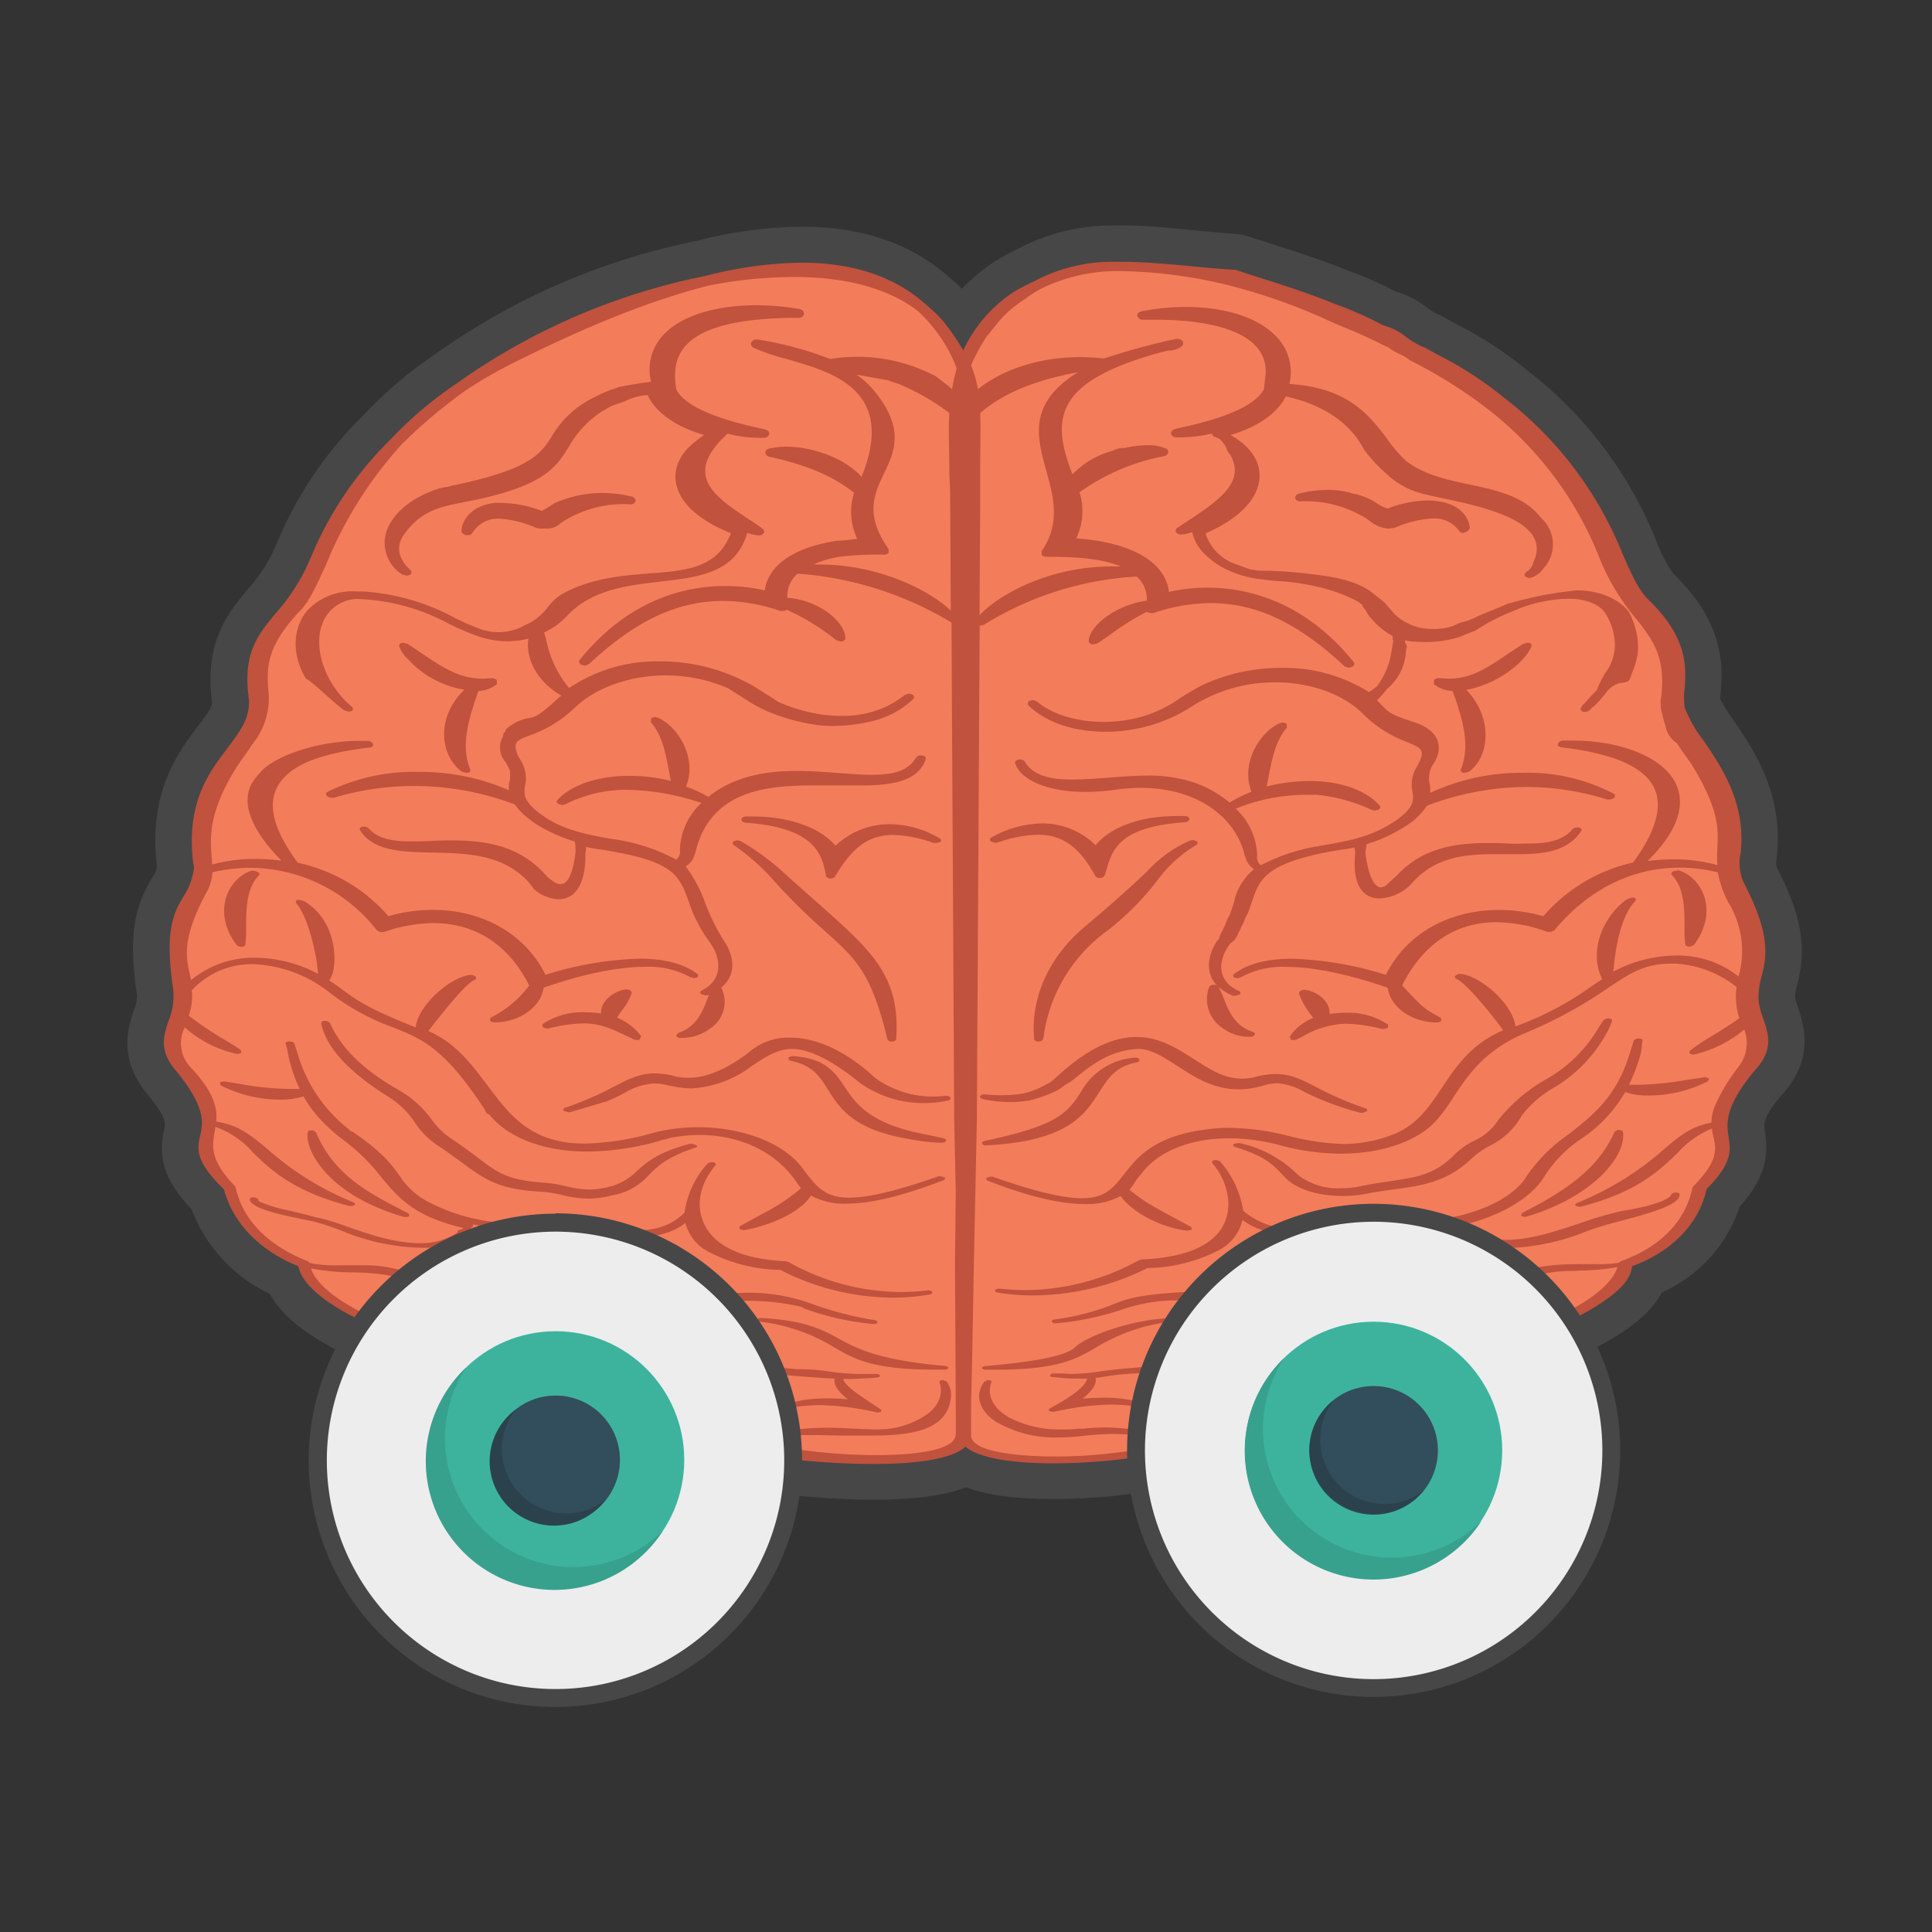 <svg id="materials" xmlns="http://www.w3.org/2000/svg" viewBox="0 0 240 240"><rect x="0" y="0" width="240" height="240" fill="#333333" stroke="none"/><defs><style>.cls-1{fill:#474747;}.cls-2{fill:#f37c5a;}.cls-3{fill:#c1523d;}.cls-4{fill:#ededed;}.cls-5{fill:#3db39e;}.cls-6{fill:#324d5b;}.cls-7{fill:#2b424d;}.cls-8{fill:#37a18e;}</style></defs><title>study</title><path class="cls-1" d="M108.56,184.09c-10.61,0-24.25-2.19-32.55-5.23-7.37-1.2-14.39-3.56-18.9-6.35a31.16,31.16,0,0,1-10.65-5.27c-3.73-1.48-9.53-4.32-11.2-8.22-2.8-1.29-7.59-4.25-9.43-10-3.76-3.81-3.66-6-3.15-8.31.27-1.21.53-2.36-2.37-6-3.14-3.53-2.19-6.4-1.49-8.51a6.23,6.23,0,0,0,.49-3c-1.15-7.57,0-10.36,1.59-13a5.53,5.53,0,0,0,.83-1.86l.13-.58-.06-.3c-1-8.42,2.27-12.77,4.67-15.94,1.6-2.1,2.36-3.18,2.16-4.72-.82-6.42,1.56-9.3,3.87-12.08a22.52,22.52,0,0,0,4-6.31A46.2,46.2,0,0,1,47,52.94a48.62,48.62,0,0,1,8.52-7.19A82.17,82.17,0,0,1,87.16,32.09a51.74,51.74,0,0,1,12.47-1.7c7.08,0,12.83,2,17.09,5.91a16,16,0,0,1,2.78,2.89l.08.11a20.94,20.94,0,0,1,5.19-4.93,30.67,30.67,0,0,1,2.76-1.49,22.77,22.77,0,0,1,10.72-2.64h.84c3.07,0,6,.28,9.13.57,1.69.15,3.4.31,5.14.43l.28,0,.48.11,2.68.87c3.3,1,6.7,2.13,9.86,3.44a43.45,43.45,0,0,1,6,2.62l.13,0A9.59,9.59,0,0,1,175.89,40a7.86,7.86,0,0,0,1.79,1.07l.32.15,1.46.81a47.88,47.88,0,0,1,8.74,5.65,48.2,48.2,0,0,1,15.44,20.38,17.65,17.65,0,0,0,2.62,4.8c5.75,5.51,5.42,10.11,5.22,12.86a7.86,7.86,0,0,0,0,1.74,16.66,16.66,0,0,0,1.91,3.16c2.34,3.41,5.86,8.54,5.07,15.6a3.86,3.86,0,0,0,.36,2.83c3.34,6.5,3,9.64,2.2,12.77a7.46,7.46,0,0,0-.32,2.2,7.38,7.38,0,0,0,.46,1.79c.72,2.11,1.79,5.26-1.73,8.91-2.81,3.46-2.63,4.7-2.42,6.13.34,2.28.34,4.47-2.91,7.92-1.19,4.41-4.56,8-9.4,10.12-.86,2.31-3.3,4.38-7.79,6.69l-3.47,1.51a31.06,31.06,0,0,1-10.71,5.3c-4.48,2.73-11.33,5-18.89,6.36a80.34,80.34,0,0,1-21.43,4.37l-.27,0a6.17,6.17,0,0,0-1,.15l-.27,0a74.68,74.68,0,0,1-9.93.69c-4.95,0-8.6-.56-10.9-1.66C117.69,183.52,113.92,184.09,108.56,184.09Z"/><path class="cls-1" d="M139.09,32.47c3,0,5.89.27,9,.56,1.67.16,3.39.32,5.16.43l.21,0,2.69.87c3.26,1,6.61,2.11,9.69,3.38a43.44,43.44,0,0,1,5.83,2.57l.52.19a7.32,7.32,0,0,1,2.26,1.15,9.89,9.89,0,0,0,2.41,1.46l.08,0,1.66.93a44.48,44.48,0,0,1,8.15,5.26A46,46,0,0,1,201.6,69c1.05,2.37,1.86,4.23,3.06,5.46,5.05,4.83,4.79,8.51,4.59,11.14a9.51,9.51,0,0,0,0,2.34,15.7,15.7,0,0,0,2.26,4c2.31,3.37,5.39,7.85,4.7,14.1a5.8,5.8,0,0,0,.55,4c3.27,6.38,2.62,9,2.06,11.31a9.44,9.44,0,0,0-.39,2.85,9.11,9.11,0,0,0,.59,2.42c.67,2,1.35,3.94-1.23,6.62-3.55,4.35-3.28,6.21-3,8s.48,3.25-2.73,6.48c-.95,4.33-4.33,7.78-9.26,9.59-.15,1.42-1.18,3.4-6.93,6.36l0,0-1.23.53-2.37,1a28.86,28.86,0,0,1-10.43,5.17c-4.31,2.69-11.06,4.95-18.55,6.25a78.15,78.15,0,0,1-21.05,4.31h-.08a8.94,8.94,0,0,0-1.53.2l-.07,0a73.52,73.52,0,0,1-9.63.66c-5.56,0-9.4-.75-10.94-2.07-1.46,1.38-5.42,2.15-11.39,2.15-10.31,0-24-2.19-32-5.16-7.29-1.17-14.2-3.48-18.54-6.24a29,29,0,0,1-10.41-5.16c-4.74-1.83-10-4.86-10.55-7.93-2.4-1-7.64-3.63-9.26-9.57-3.65-3.52-3.31-5-2.95-6.64s.75-3.4-2.81-7.85c-2.36-2.65-1.76-4.46-1.12-6.41a8.2,8.2,0,0,0,.58-4c-1.13-7.41.16-9.58,1.31-11.51a7.8,7.8,0,0,0,1.1-2.57l.08-.37a1.92,1.92,0,0,0,0-1.16v0C23.1,99.7,25.93,96,28.25,92.89c1.62-2.13,2.91-3.84,2.59-6.34-.7-5.46,1.18-7.72,3.38-10.38a24.56,24.56,0,0,0,4.34-6.89,44.05,44.05,0,0,1,10-14.77,47.35,47.35,0,0,1,8.18-6.91,80.27,80.27,0,0,1,30.8-13.32,50.12,50.12,0,0,1,12-1.66c6.5,0,11.76,1.8,15.58,5.32a14.56,14.56,0,0,1,2.51,2.58,28.84,28.84,0,0,1,2,3A17.4,17.4,0,0,1,126,36.22a25.69,25.69,0,0,1,2.46-1.33,20.6,20.6,0,0,1,9.76-2.42h.84m0-4.46h-.84a25.12,25.12,0,0,0-11.79,2.91,29.24,29.24,0,0,0-2.74,1.49l-.2.12a24,24,0,0,0-4,3.34,18,18,0,0,0-1.45-1.31c-4.67-4.25-10.89-6.4-18.49-6.4a54.31,54.31,0,0,0-13,1.76,84.47,84.47,0,0,0-32.38,14,51.19,51.19,0,0,0-8.84,7.47,48.32,48.32,0,0,0-11,16.23,20.08,20.08,0,0,1-3.64,5.69c-2.36,2.85-5.3,6.4-4.36,13.79.08.61-.3,1.2-1.72,3.08-2.48,3.28-6.23,8.24-5.11,17.53l-.05.22a3.75,3.75,0,0,1-.56,1.14c-1.71,2.89-3.14,6.16-1.88,14.46a4.29,4.29,0,0,1-.4,2c-.71,2.16-2,6.15,1.93,10.68,2.17,2.71,2,3.32,1.87,4-.71,3.21-.37,6.05,3.38,10a19.16,19.16,0,0,0,9.73,10.52c2.14,3.9,7.24,6.69,11.72,8.5a33.59,33.59,0,0,0,10.86,5.37C61,177.44,67.9,179.78,75.44,181c8.54,3.07,22.37,5.29,33.12,5.29,5.81,0,9.28-.68,11.46-1.54,2.6,1,6.19,1.46,10.87,1.46a77.51,77.51,0,0,0,10.23-.71l.19,0,.27-.05c.23,0,.53-.09.62-.1h.38a82.5,82.5,0,0,0,21.82-4.44c7.71-1.37,14.5-3.65,19.23-6.46a33.51,33.51,0,0,0,11-5.44l1.78-.77,1.23-.53.13-.06.18-.09c4.5-2.31,7.19-4.51,8.47-7a17.82,17.82,0,0,0,9.7-10.67c3.55-4,3.5-6.79,3.12-9.36-.14-1-.25-1.69,2-4.41,4.29-4.58,2.81-8.91,2.1-11a7.61,7.61,0,0,1-.35-1.21,5.52,5.52,0,0,1,.26-1.55c.84-3.44,1.29-7.12-2.38-14.32a1.81,1.81,0,0,1-.15-1.45l0-.12c.88-7.89-2.93-13.44-5.45-17.11a24.22,24.22,0,0,1-1.57-2.47c0-.23,0-.67.06-1,.21-2.92.61-8.35-5.88-14.61a18.49,18.49,0,0,1-2.14-4.11,50.34,50.34,0,0,0-16.1-21.23,48.2,48.2,0,0,0-8.85-5.74l-1.64-.91-.25-.13-.31-.14a6.12,6.12,0,0,1-1.17-.69,11.16,11.16,0,0,0-3.67-2l-.11,0-.15-.06a48.1,48.1,0,0,0-6.07-2.67c-3.2-1.31-6.59-2.39-9.86-3.43l-2.69-.86-.55-.14-.21-.05-.54-.06c-1.72-.12-3.41-.28-5-.43C145.28,28.29,142.27,28,139.09,28Z"/><path class="cls-2" d="M138.64,33.07c16.63,0,32.81,8.68,35.81,10.24.36.31.76.31,1.12.63,22.88,10.8,23.52,27.13,27.93,31.54,7.39,7.26,1.94,11.36,5.49,16,5.67,7.2,5.93,12.6,5.35,15.32-.84,4.5,4.91,7.49,2.79,15.15-1.48,4.93,3.53,7.07-.4,11.07-6.65,8.45,1,8.13-5.46,14.54C210.15,154.29,202,157,202,157c-.07,4-10.43,8-10.43,8-3.28,3-10.33,5-10.33,5-5.95,4.19-18.45,6.23-18.45,6.23-10.33,3.85-19.65,4-22.15,4.42-7.41,1.13-20.54,1.25-20.54-2.42L118.74,52.4C118.7,40.49,129.51,32.41,138.64,33.07Z"/><path class="cls-2" d="M101.21,33.07C79.14,32.74,46,49.12,39,71.33c-1.68,4.92-8.13,6.69-6.82,15,.58,5.63-8.57,10.6-7.05,20.28.85,4.51-4.83,7.7-2.39,15.36,1.47,4.93-3.54,7.07.4,11.07,7,8.77-1.44,7.8,5.45,14.54,1.12,6.68,9.22,9.38,9.22,9.38.07,4,10.43,8,10.43,8,3.28,3,10.32,5,10.32,5,5.95,4.19,18.45,6.23,18.45,6.23,10.33,3.85,19.66,4,22.16,4.42,7.4,1.13,20.53,1.25,20.53-2.42L121.1,52.4C121.15,40.49,110.34,32.41,101.21,33.07Z"/><path class="cls-3" d="M217.81,133.17c2.58-2.68,1.9-4.67,1.23-6.62a9.11,9.11,0,0,1-.59-2.42,9.44,9.44,0,0,1,.39-2.85c.56-2.29,1.21-4.93-2.06-11.31a5.8,5.8,0,0,1-.55-4c.69-6.25-2.39-10.73-4.7-14.1a15.7,15.7,0,0,1-2.26-4,9.08,9.08,0,0,1,0-2.34c.19-2.63.45-6.31-4.6-11.14-1.2-1.23-2-3.09-3.06-5.46a46,46,0,0,0-14.88-19.61,44.48,44.48,0,0,0-8.15-5.26l-1.66-.93-.08,0a9.89,9.89,0,0,1-2.41-1.46,7.32,7.32,0,0,0-2.26-1.15l-.52-.19a42.2,42.2,0,0,0-5.83-2.57c-3.08-1.27-6.43-2.34-9.69-3.38l-2.69-.87-.21,0c-1.77-.11-3.49-.27-5.16-.43-3.08-.29-6-.56-9-.56h-.84a20.6,20.6,0,0,0-9.76,2.42A25.69,25.69,0,0,0,126,36.22a17.4,17.4,0,0,0-6.34,7.31,28.84,28.84,0,0,0-2-3,14.56,14.56,0,0,0-2.51-2.58c-3.82-3.52-9.07-5.32-15.58-5.32a50.12,50.12,0,0,0-12,1.66A80.27,80.27,0,0,0,56.78,47.6a47.35,47.35,0,0,0-8.18,6.91,44.05,44.05,0,0,0-10,14.77,24.56,24.56,0,0,1-4.34,6.89c-2.2,2.66-4.08,4.92-3.38,10.38.32,2.5-1,4.21-2.59,6.34C25.93,96,23.1,99.7,24,107.22v0a1.92,1.92,0,0,1,0,1.16l-.08.37a7.8,7.8,0,0,1-1.1,2.57c-1.15,1.93-2.44,4.1-1.31,11.51a8.2,8.2,0,0,1-.58,4c-.64,1.95-1.24,3.76,1.12,6.41,3.56,4.45,3.16,6.27,2.81,7.85s-.7,3.12,2.95,6.64c1.62,5.94,6.86,8.62,9.26,9.57.56,3.07,5.81,6.1,10.55,7.93A29,29,0,0,0,58,170.46c4.34,2.76,11.25,5.07,18.54,6.24,8,3,21.68,5.16,32,5.16,6,0,9.93-.77,11.39-2.15,1.54,1.32,5.38,2.07,10.94,2.07a73.52,73.52,0,0,0,9.63-.66l.07,0a8.94,8.94,0,0,1,1.53-.2h.08a78.15,78.15,0,0,0,21.05-4.31c7.49-1.3,14.24-3.56,18.55-6.25a28.86,28.86,0,0,0,10.43-5.17l2.37-1,1.23-.53,0,0c5.75-3,6.78-4.94,6.93-6.36,4.93-1.81,8.31-5.26,9.26-9.59,3.21-3.23,3-4.8,2.73-6.48S214.26,137.52,217.81,133.17ZM114.11,38.71a19.26,19.26,0,0,1,4.31,6c.17.36.3.71.43,1.06a22.92,22.92,0,0,0-.59,2.58,6.79,6.79,0,0,0-.62-.54l-.8-.61-.81-.61-.09,0a20.81,20.81,0,0,0-9.5-2.27,19.77,19.77,0,0,0-3.3.28,44.51,44.51,0,0,0-9-2.43l-.16,0a.71.71,0,0,0-.65.35.53.53,0,0,0,.32.69,26,26,0,0,0,4,1.37c5.86,1.66,13.73,3.9,9.38,14.65-2.22-2.43-6.26-3.74-9.33-3.74a9.28,9.28,0,0,0-2.19.25.52.52,0,0,0-.44.51.63.63,0,0,0,.53.49c4.74,1.06,7.81,2.37,10.5,4.47a7.78,7.78,0,0,0,.4,5.74c-.29,0-.56.06-.84.09a12.61,12.61,0,0,1-1.58.13H104c-5.38.83-8.54,3-9,6.17a21.63,21.63,0,0,0-4.81-.54C85.27,72.76,78.1,74.4,72,82c-.16.2,0,.47.25.61l.4.08.47-.16c5.79-5.41,11-7.88,16.7-7.88a22.09,22.09,0,0,1,7.12,1.25l.3,0,.35-.07.14-.09a28.35,28.35,0,0,1,6.14,3.78l.51.16.23,0c.25-.06.42-.23.41-.42-.1-2.12-3.38-4.73-7.22-5a3.72,3.72,0,0,1,1.27-3,42.9,42.9,0,0,1,19,6l.13.06.08,15,.14,25.2.11,21.28.2,9.37-.1,8.7.11,19.39v1.76a1.54,1.54,0,0,1-.9,1.39c-1.25.85-4.59,1.35-9,1.35a71.38,71.38,0,0,1-9.14-.62c-.61-.1-1.49-.19-2.61-.29-1.79-.17-4.25-.4-7.14-.86,3.63-2.38,4.93-4.22,3.88-5.59-1.32-1.73-5.87-2.36-10.3-3-3.55-.49-6.93-1-8-1.94,3.19-.1,6.73-.92,8.45-2l0-.31-.38-.08-.23,0a27.86,27.86,0,0,1-8.15,1.46,14.52,14.52,0,0,1-9.59-3.59h.23a17.14,17.14,0,0,0,1.89-.13l.54-.06c.23,0,.37-.14.32-.26a.6.6,0,0,0-.53-.22,22.11,22.11,0,0,1-8.52-1.32l.07-.22a5.35,5.35,0,0,1,2.18-3.24,15.37,15.37,0,0,0,3,1.43c.38.17.73.28,1,.38l.42.15.14.05a10,10,0,0,1,1.3.36l.08,0c.37.12.81.23,1.25.34a10.28,10.28,0,0,1,1.51.45l.36.07.18,0,.25-.23c0-.09-.14-.28-.78-.57a22.15,22.15,0,0,0-2.71-1.06,18,18,0,0,1-9.73-6.81l.45-.5.22-.21,0-.17,0-.07a35,35,0,0,0,6.44.61c1.87.08,4.42.18,8.27.45l.21.13a14.27,14.27,0,0,1,2.09.89,7.75,7.75,0,0,1,2.8,2.46A9.64,9.64,0,0,0,81,159.1c3.6,2.34,7.57,2.42,11.4,2.5a29.5,29.5,0,0,1,7,.7l.33.12h0l.17.13a34.34,34.34,0,0,0,8.52,1.92h.12a.52.52,0,0,0,.45-.18c.07-.12-.07-.25-.32-.29a42.92,42.92,0,0,1-7.57-1.94,22.67,22.67,0,0,0-9-1.45H90.78c-6.47,0-8.22-1.66-10.29-3.62a16,16,0,0,0-3.92-3l-.67-.37c.77.06,1.65.11,2.56.11,3,0,5.17-.59,6.68-1.82a5.61,5.61,0,0,0,3,3.65,19.83,19.83,0,0,0,8.79,2.19,31,31,0,0,0,14,3.45,25.09,25.09,0,0,0,4.58-.41c.24-.05.37-.18.29-.31a.57.57,0,0,0-.47-.18h-.11a27.93,27.93,0,0,1-3.29.2,28.75,28.75,0,0,1-14-3.74l-.33-.08c-3.87-.19-6.75-1.06-8.58-2.63-2.26-1.93-3.23-5.54-.15-9.3.11-.13,0-.3-.24-.38l-.27,0-.42.12a11.59,11.59,0,0,0-2.91,6.16c-1.89,1.84-4,2.22-6.49,2.22-1.65,0-3.64-.18-5.93-.38-2.07-.19-4.41-.39-7.13-.54l-1.06,0a23.33,23.33,0,0,1-11-2.54,9.23,9.23,0,0,1-3.76-3.32c-.91-1.29-2.05-2.9-5.9-5.53l-.09,0-.16-.08v0l-.09-.13a18.4,18.4,0,0,1-6.22-8.74l-.45-1.4-.17-.52c0-.18-.34-.32-.65-.32s-.51.14-.45.32l.17.51a18.91,18.91,0,0,0,1.58,5.07c-.48,0-1,0-1.45,0a37.32,37.32,0,0,1-6.09-.64l-1.85-.29h-.15l-.4.14.14.35a16.24,16.24,0,0,0,7.38,1.77,9.06,9.06,0,0,0,2.89-.41,15.78,15.78,0,0,0,3.25,4,15.37,15.37,0,0,0,1.54,1.29l.48.37a24.45,24.45,0,0,1,4.39,4.37c2.11,2.54,4.06,4.9,10.21,6.32l-.26.21h-.07c-.25,0-.41.11-.39.24v.1a8.12,8.12,0,0,1-4.76,1.34c-3.1,0-6.5-1.19-9-2.07-.88-.31-1.64-.58-2.26-.75-.39-.12-.89-.24-1.57-.39-1.09-.3-2.19-.56-3.16-.8a18.32,18.32,0,0,1-3.93-1.18l-.1-.2c0-.15-.25-.28-.52-.3h-.1c-.23,0-.4.08-.42.2a.54.54,0,0,0,.27.51c.88.88,3.61,1.44,6.23,2l1.43.29a29.17,29.17,0,0,1,3.65,1.22A27.39,27.39,0,0,0,52.31,155a10,10,0,0,0,4.8-1,7.75,7.75,0,0,0,3.27,3.88c-2.25.63-3.3,2.2-3,3.51-1.06-.47-2-1-2.88-1.49a17,17,0,0,0-9.62-2.72l-1.37,0c-.54,0-1.1,0-1.67,0a15,15,0,0,1-3.36-.29v0l-.26-.23c-2.27-.86-7.75-3.47-8.95-9.18l-.06-.11c-3.16-3.23-2.86-5-2.54-6.82l.09-.56a11.08,11.08,0,0,1,4.68,3.19c2.24,2.18,5,4.83,12,6.64l.25,0,.38-.12c.11-.11,0-.26-.19-.35a37.14,37.14,0,0,1-10.65-6.6c-2.05-1.72-3.59-3-6.37-3.42.14-1.61-.2-3.51-3-6.55a4.38,4.38,0,0,1-.91-5.16,14.29,14.29,0,0,0,6.43,3.29l.22,0,.38-.11-.08-.37c-.37-.28-1.11-.73-2-1.26a46.36,46.36,0,0,1-4.46-3,6.86,6.86,0,0,0,.39-1.74,6.67,6.67,0,0,0,0-1.41,10.12,10.12,0,0,1,7.58-3.25,16.29,16.29,0,0,1,9.67,3.64,29.19,29.19,0,0,0,7.7,4.2c3.6,1.42,6.42,2.53,11.49,10.31a.73.73,0,0,0,.52.53c2.3,2.9,6.81,4.6,12.15,4.6a33.49,33.49,0,0,0,9-1.33l.14-.06.35-.09a3,3,0,0,0,.67-.18,18.45,18.45,0,0,1,3.78-.4c5.23,0,9.69,2.23,12.16,6l0,0,.25.34.2.3A24.9,24.9,0,0,1,95,150.64c-.82.43-1.83,1-3.14,1.71l0,.33.45.13h.14c2.67-.43,6.92-2.05,8.29-4.29a8.71,8.71,0,0,0,4.44,1c3.06,0,7.07-1,12-2.9.23-.09.28-.26.12-.38l-.43-.12-.28,0c-5.09,1.79-8.7,2.66-11.09,2.66-3,0-4-1.33-5.46-3.18l-.08-.1c-2.15-3.29-7.37-5.47-13.25-5.47a21.89,21.89,0,0,0-5.61.71,33.12,33.12,0,0,1-8.45,1.32c-6.69,0-9.31-3.5-12.16-7.31-1.91-2.54-3.92-5.23-7.28-6.67l0,0c3.72-4.83,5.17-6.13,5.73-6.34.21-.08.28-.25.15-.41a.82.82,0,0,0-.59-.22h-.08c-2.32.2-6.43,3.63-6.79,6.51-5.86-2.3-7.47-3.48-9.05-4.64-.51-.38-1-.76-1.68-1.18a3.73,3.73,0,0,0,.59-1.77c.26-2-.23-6.06-3.77-8.11l-.48-.12-.28,0a.25.25,0,0,0-.13.43c1.36,1.63,2.28,5.48,2.57,7.66,0,.09.07.56.11.91l0,.17a17.11,17.11,0,0,0-7.77-2,12.23,12.23,0,0,0-8,2.78l-.13-.59c-.52-2.25-1.06-4.61,2.15-10.51a5.73,5.73,0,0,0,.63-2.3,21.34,21.34,0,0,1,4.73-.55,20.1,20.1,0,0,1,15.7,7.77l.39.21.22,0,.26,0a19,19,0,0,1,6.15-1.11c3.67,0,8.71,1.38,11.9,7.76a13.59,13.59,0,0,1-4.81,4l-.07.36a.78.78,0,0,0,.57.21c3.09,0,5.78-1.9,6.1-4.31,3.43-1.19,8.35-2.59,12.61-2.59a10.61,10.61,0,0,1,5.61,1.29l.45.12.34-.07a.26.26,0,0,0,.06-.47c-1.64-1.25-4.07-1.88-7.21-1.88a43.12,43.12,0,0,0-11.63,2c-2.47-5-7.71-8.06-14-8.06a19.88,19.88,0,0,0-5.51.78A20.6,20.6,0,0,0,37,107.18c-3.12-4.21-3.9-7.46-2.3-9.85s5.21-3.76,11.23-4.47c.3,0,.48-.22.41-.43a.75.75,0,0,0-.68-.4q-.48,0-1,0c-4.42,0-9.36,1.41-11.73,3.33a9.65,9.65,0,0,0-1.6,1.88c-1.93,3.33,1.45,7.49,3.65,9.68a23.41,23.41,0,0,0-3.24-.22,19.89,19.89,0,0,0-5.4.7c0-.34,0-.69-.06-1.06-.16-2.36-.37-5.35,2.9-10.7.33-.56.7-1.07,1.06-1.57s.73-1,1.07-1.58a9,9,0,0,0,2-7c-.14-2.51-.28-5.16,4-9.66,1.16-1.17,2-3.13,3.18-5.66a50.59,50.59,0,0,1,9.36-14.92,64.07,64.07,0,0,1,8-6.75,55.47,55.47,0,0,1,6.54-3.73c9.12-4.54,16.92-7.6,23.7-9.31a55.93,55.93,0,0,1,10.37-1.05C105.13,34.37,110.56,35.89,114.11,38.71Zm76.74,126-.13.08a23.28,23.28,0,0,1-5.31,3.17c-.63,0-1.27.07-1.92.07a54.83,54.83,0,0,1-10.9-1.42,9.57,9.57,0,0,0,3.45-3,23.17,23.17,0,0,0,11.39-3.62l.11-.13v-.06a15.86,15.86,0,0,1,7.17-1.91c.47,0,1,0,1.55-.06a27.3,27.3,0,0,0,4.66-.43C200,160.54,194.29,163.31,190.85,164.72Zm-7.57,4.12c-.86.32-1.75.62-2.67.88l-.17.07a28.52,28.52,0,0,1-4.6,2.37l.22-.15.08-.1,0-.12c0-.11-.1-.2-.3-.22h-.11l-.44.13c-.71.55-2.64.84-5.56.84-1.43,0-2.82-.07-3.6-.1h-.47a13.36,13.36,0,0,0-6.58,1.46c-1.5.91-2,2.13-1.49,3.46a65,65,0,0,1-6.82,1.56c-2.63-2.35-3.4-4.07-2.31-5.23s4.73-1.76,8.13-2.21c3.87-.51,7.88-1,8.7-2.86a17.23,17.23,0,0,0,6.44-1.56,26.62,26.62,0,0,0,10,1.85C182.26,168.89,182.78,168.87,183.28,168.84ZM173.69,173a64.83,64.83,0,0,1-11.42,2.84l-.15,0c-1.13.42-2.24.79-3.34,1.13a3.15,3.15,0,0,1,1.84-2.63c1.74-.87,4.59-.91,7.34-1A30.25,30.25,0,0,0,173.69,173ZM101.06,70.1a13.49,13.49,0,0,1,3.26-.94,38.68,38.68,0,0,1,5.49-.26.75.75,0,0,0,.57-.23l0-.47c-3-4.26-1.78-6.84-.57-9.37,1.29-2.72,2.66-5.57-1.23-10.29a10.69,10.69,0,0,0-2.18-2c.63.1,1.07.18,1.62.29l2.35.42a4.12,4.12,0,0,0,.91.32l.52.17.13.08a29.12,29.12,0,0,1,6,3.48c-.14,2.29,0,4.6,0,6.85,0,1.17.1,2.37.11,3.53v.5l.07,13.67c-2.76-2.64-9.14-5.72-16.21-5.72Zm20.62,6.33.08-14c0-1.6,0-3,0-4.37,0-2.7.08-4.87,0-6.74,2.74-2.4,6.74-4.09,12.15-5.08-6.23,3.86-5.1,8-3.94,12.22.9,3.26,1.81,6.57-.57,10l0,.47a.75.75,0,0,0,.57.23c3.27,0,6.81.16,9.26,1.21-.38,0-.75,0-1.13,0C130.49,70.35,124.12,73.8,121.68,76.43ZM38.63,157.56a27.29,27.29,0,0,0,5.16.5,30.72,30.72,0,0,1,4,.29,14.45,14.45,0,0,1,4.8,1.76l.09.08a23.15,23.15,0,0,0,11.36,3.61,9.66,9.66,0,0,0,3.45,2.95,57.1,57.1,0,0,1-11.1,1.4c-.73,0-1.44,0-2.12-.08a20.67,20.67,0,0,1-5.45-3.27l-.16-.09C46.54,163.89,39.74,161,38.63,157.56Zm38.66,18.27a73.64,73.64,0,0,1-11.61-3,27.46,27.46,0,0,0,5.9.63h0c3.28.07,6.11.13,7.73,1a2.94,2.94,0,0,1,1.7,2.65c-1.17-.36-2.37-.76-3.59-1.21Zm-13.1-3.54a32.21,32.21,0,0,1-5.1-2.5l-.15-.07c-.76-.22-1.59-.48-2.45-.78.6,0,1.22.08,1.89.08a26.6,26.6,0,0,0,9.95-1.85,16.92,16.92,0,0,0,6.15,1.43c.82,1.82,4.83,2.35,8.7,2.86,3.4.45,6.9.92,8.13,2.21s.3,2.9-2.37,5.27a66,66,0,0,1-6.78-1.53,2.06,2.06,0,0,0,.21-1.38c-.57-3.24-5.38-3.52-9.86-3.52H70.16c-2.85,0-4.79-.14-5.68-.83l-.44-.13h-.15c-.21,0-.31.15-.23.27A1.87,1.87,0,0,0,64.19,172.29ZM127.36,37.13l.08-.06a13.64,13.64,0,0,1,1.85-1.19,21.63,21.63,0,0,1,9.31-2.21A59.86,59.86,0,0,1,152,35.28a73.87,73.87,0,0,1,12.11,4.12c1,.49,2,.9,2.94,1.29s1.9.78,2.87,1.26c.36.14.83.38,1.28.6s.89.44,1.27.61a7.49,7.49,0,0,0,1.34.79,5.56,5.56,0,0,1,1.17.69l.12.09a60.24,60.24,0,0,1,9.61,6,43.73,43.73,0,0,1,14.15,19,27.82,27.82,0,0,0,4.35,7.09c2.08,2.64,3.7,4.7,3.17,9.61a4.7,4.7,0,0,0,.1,2.24c.08.37.17.67.26,1s.18.57.25.91a3.25,3.25,0,0,0,1.33,1.75c.35.56.71,1.07,1.07,1.57s.72,1,1.05,1.56c3.17,5.31,3,7.65,2.9,9.87a16.73,16.73,0,0,0,0,2.14,20.15,20.15,0,0,0-5.49-.72,23.09,23.09,0,0,0-3.21.22c3.85-3.72,5-7.31,3.24-10.16S201.21,92,195.38,92c-.39,0-.77,0-1.17,0a.74.74,0,0,0-.68.39c-.07.21.11.4.41.44,6,.71,9.69,2.18,11.22,4.47s.82,5.64-2.3,9.85a20.64,20.64,0,0,0-11.14,6.67,19.88,19.88,0,0,0-5.51-.78c-6.34,0-11.58,3.05-14.05,8.06a43.12,43.12,0,0,0-11.63-2c-3.15,0-5.57.63-7.21,1.88a.26.26,0,0,0,.06.47l.34.07.44-.12a10.65,10.65,0,0,1,5.62-1.29c4.25,0,9.18,1.4,12.61,2.59.31,2.41,3,4.31,6.1,4.31a.78.78,0,0,0,.57-.21l-.08-.36-.58-.33c-1.33-.73-1.65-.91-4.22-3.7,1.78-3.56,5.29-7.85,11.71-7.85a19.15,19.15,0,0,1,6.33,1.2l.26,0,.22,0,.4-.21c4.16-5,9.58-7.77,15.56-7.77a20.17,20.17,0,0,1,4.74.59,13.32,13.32,0,0,0,1.27,3.68,11.57,11.57,0,0,1,1.31,9.22v.05a12.05,12.05,0,0,0-7.73-2.62,16.86,16.86,0,0,0-7.84,2v-.09c.24-2.23.7-6.48,2.7-8.66a.25.25,0,0,0-.13-.44l-.27,0-.52.15c-2.47,1.63-5.08,5.93-3.16,10-.63.39-1.18.77-1.72,1.14a38.55,38.55,0,0,1-9.06,4.7c-.36-2.89-4.46-6.31-6.79-6.51h-.08a.81.81,0,0,0-.58.22c-.13.16-.06.33.15.41,1.17.46,4.78,4.89,5.77,6.37-3.95,1.68-5.8,4.45-7.55,7.06s-3.32,5-6.74,6.11a16.82,16.82,0,0,1-5.55.95,30.73,30.73,0,0,1-6.8-1,31.51,31.51,0,0,0-7-1c-.4,0-.8,0-1.18,0-8.15.51-10.44,3.43-12.25,5.74-1.31,1.67-2.33,3-5.23,3-2.39,0-6-.87-11.11-2.68l-.28,0-.42.12c-.17.13-.11.3.12.39,4.91,1.92,8.92,2.89,12,2.89a8.76,8.76,0,0,0,4.48-1c1.27,1.83,4.65,3.86,8.27,4.31h.11l.46-.14-.06-.31c-5.38-2.88-5.51-2.95-7.69-4.62a7.84,7.84,0,0,0,.68-.95,6.37,6.37,0,0,1,.77-1l0,0c2-2.78,6.06-4.46,10.94-4.46a24.54,24.54,0,0,1,6.3.86,29.23,29.23,0,0,0,7.61,1.05c5.27,0,9.9-1.69,12.11-4.45a25,25,0,0,0,1.82-2.53c1.75-2.67,3.78-5.75,8.67-7.89a55.5,55.5,0,0,0,10.6-5.74c2.79-1.86,4.5-3,7.91-3h.41a13.41,13.41,0,0,1,7.61,2.92,6.38,6.38,0,0,0-.05,1.85,6.6,6.6,0,0,0,.4,2c-.82.63-2.28,1.53-3.36,2.19a25.42,25.42,0,0,0-2.83,1.89l0,.35.34.09.24,0a15.06,15.06,0,0,0,6.21-3.1,4.79,4.79,0,0,1-.85,4.8,22.62,22.62,0,0,0-2.53,4.12,5.9,5.9,0,0,0-.7,2.65c-2.54.47-4,1.67-5.85,3.27a37.72,37.72,0,0,1-10.83,6.7c-.22.09-.3.24-.19.35l.38.12.25,0c7-1.81,9.73-4.46,12-6.64a11.59,11.59,0,0,1,4.31-3.07c0,.36.11.71.18,1,.34,1.62.64,3-2.53,6.21l-.07.11c-1.17,5.69-6.11,8.18-8.92,9.17l-.25.19a15.61,15.61,0,0,1-2.66.17H196.1c-3.47,0-7.17.32-10.69,2.62l-.57.26-.09.05a13.31,13.31,0,0,1-2.58,1.32c.37-1.35-.61-2.89-3-3.53a8.34,8.34,0,0,0,3.28-3.94,9.26,9.26,0,0,0,5,1.21,28,28,0,0,0,9.7-2.1,39.16,39.16,0,0,1,4-1.21c3.75-1,7.66-2.06,7.48-3.38,0-.12-.19-.2-.42-.2h-.07c-.26,0-.49.13-.54.27-.3.82-3.73,1.67-6,2a42.28,42.28,0,0,0-5.16,1.49c-3,1-6.35,2.12-9.24,2.12a7.32,7.32,0,0,1-5.25-1.91c4.45-1.08,8.16-3.26,9.79-5.8a15.9,15.9,0,0,1,4.71-4.86,17.53,17.53,0,0,0,5.43-5.78,8.8,8.8,0,0,0,2.9.42,16.24,16.24,0,0,0,7.38-1.77l.15-.36-.4-.14h-.14l-2.32.34a37.53,37.53,0,0,1-5.78.59c-.45,0-.88,0-1.31,0a21.75,21.75,0,0,0,1.36-3.51,6.33,6.33,0,0,0,.23-1.31,4.29,4.29,0,0,1,.09-.61c.06-.18-.14-.32-.45-.32s-.6.14-.65.32l-.61,1.92c-1.63,5.12-4.65,7.47-7.52,9.7a19.93,19.93,0,0,0-5.16,5.16c-1.7,2.88-6.74,5.12-12.26,5.51l-2.05.09c-2.77.1-6.95.25-13.18.94-.38,0-.76,0-1.12,0a9.48,9.48,0,0,1-6.6-2.23,12.16,12.16,0,0,0-2.91-6.17l-.42-.13-.27,0c-.25.08-.35.25-.24.38,2,2.26,3.24,6.64,0,9.4-1.78,1.53-4.72,2.39-8.76,2.56l-.32.08a29.49,29.49,0,0,1-14.07,3.73,29.91,29.91,0,0,1-3.25-.18h-.11a.56.56,0,0,0-.47.18c-.07.13.07.26.31.31a26.5,26.5,0,0,0,4.37.35,32.07,32.07,0,0,0,14.25-3.4,19.83,19.83,0,0,0,8.79-2.19,5.62,5.62,0,0,0,3-3.78,8.71,8.71,0,0,0,2.82,1.37,11.8,11.8,0,0,0,3.87.65c.34,0,.69,0,1.08,0,.61-.06,1.16-.1,1.69-.13a14.85,14.85,0,0,0-4.72,3.31c-1.86,1.8-3.45,3.34-9.85,3.65-7.63.32-9.06.88-11,1.65a30.38,30.38,0,0,1-7.23,1.86c-.24,0-.39.17-.32.3a.53.53,0,0,0,.45.17h.1a36,36,0,0,0,8.12-1.69,20.77,20.77,0,0,1,7.81-1.13h1.49c5.23,0,10.32-1.8,12.13-4.36.73-1.38,2.39-2.63,5.09-3.8,4-.29,6.61-.39,8.53-.47a35.17,35.17,0,0,0,6.45-.61,4.86,4.86,0,0,0,.56.71,20.4,20.4,0,0,1-10.36,7.11,11.35,11.35,0,0,0-2.75,1.22l-.18.22c0,.12.13.22.36.24h.07a.67.67,0,0,0,.5-.17l0,0,.28-.09.06,0c.81-.27,1.58-.47,2.33-.66a19.49,19.49,0,0,0,5.9-2.3A5.28,5.28,0,0,1,180,162a20.61,20.61,0,0,1-6.95,1.33h-1.32c-.25,0-.48.09-.53.22s.09.23.33.26l.54.06A16.81,16.81,0,0,0,174,164h.22l-.24.2a12.76,12.76,0,0,1-3.8,2.36,11.54,11.54,0,0,1-5.37,1.09,28.21,28.21,0,0,1-8.36-1.39l-.23,0-.38.08,0,.31c1.72,1.08,5.26,1.9,8.46,2-1.08,1-4.53,1.52-8.16,2-4.37.6-8.86,1.22-10.16,2.91-1,1.35.24,3.17,3.82,5.52-2.62.42-5.3.71-8.12,1-.64.06-1.28.15-1.9.23s-1.23.17-1.85.23a59.28,59.28,0,0,1-6.86.39c-4.28,0-7.65-.46-9.27-1.24-.82-.4-1.21-.9-1.17-1.49v-1.93c0-1.93,0-2,.05-3.81s.12-5.43.29-15.13l.38-18.19.12-21.25.14-25.16.09-15h.07l.43-.11a40.38,40.38,0,0,1,19-6,3.69,3.69,0,0,1,1.26,3c-3.79.5-7.13,3.09-7.22,5,0,.18.15.35.39.42l.25,0,.47-.13,1.32-.9A32.79,32.79,0,0,1,142.46,76l.16.09.34.07.3,0a22.34,22.34,0,0,1,7.12-1.24c5.71,0,10.9,2.47,16.67,7.87l.47.16.4-.09c.3-.14.41-.4.25-.6C162.06,74.66,154.9,73,150,73a22,22,0,0,0-4.79.53c-.43-3.71-4.65-6.17-11.52-6.65a7.77,7.77,0,0,0,.41-5.72,26.29,26.29,0,0,1,10.5-4.49.67.67,0,0,0,.52-.43.44.44,0,0,0-.27-.51,5.14,5.14,0,0,0-2.29-.42,13.38,13.38,0,0,0-2.88.34,2.69,2.69,0,0,0-1.45.35,10.78,10.78,0,0,0-5,2.92c-2.89-7.29-1.77-11.59,10.74-15.09l1.12-.28a2.66,2.66,0,0,0,1.64-.48.49.49,0,0,0,.17-.69.76.76,0,0,0-.61-.28l-.2,0a83.24,83.24,0,0,0-8.95,2.44,24,24,0,0,0-2.94-.18c-5.43,0-10,1.76-12.72,4a15.66,15.66,0,0,0-.85-3,25.52,25.52,0,0,1,2-3.67,2.25,2.25,0,0,0,.45-.54l.27-.32.11-.11A13.8,13.8,0,0,1,127.36,37.13Z"/><path class="cls-3" d="M141.85,38.66a29.2,29.2,0,0,1,5.47-.53c4.75,0,8.78,1.27,11,3.45a6.34,6.34,0,0,1,1.85,6.12c7.38.45,10,4,12.16,6.84a15.84,15.84,0,0,0,2.34,2.72c2.23,1.73,5.11,2.34,7.88,2.93,3.36.71,6.81,1.45,8.85,4.11a4.41,4.41,0,0,1,.72,5.84l-.07.09-.38.46a2.6,2.6,0,0,1-.75.72l-.43.26-.51.14-.45-.14c-.22-.19-.15-.49.15-.68l.25-.15.22-.3a1.25,1.25,0,0,0,.29-.53l0-.09c2.56-5.11-6.1-6.94-11.32-8.05-1.15-.24-2.15-.45-2.82-.66a10,10,0,0,1-4.11-2.39,19,19,0,0,1-2.71-2.92l0,0c-1.76-3.35-5-5.6-9.75-6.66-.62,1.23-2.32,3.45-6.88,4.8,2.57,1.42,3.87,3.45,3.58,5.63-.33,2.54-2.71,4.86-6.68,6.59a6,6,0,0,0,3.3,3.65l.95.35,1.17.43a8,8,0,0,0,2.28.21,55.33,55.33,0,0,1,6.36.54c3.09.37,5.28,1.09,6.69,2.22l.66.51.65.52a4.26,4.26,0,0,1,.54.58l.39.45.07.07a5.73,5.73,0,0,0,2.09,1.65,6.2,6.2,0,0,0,2.79.68,7.19,7.19,0,0,0,2.94-.41,5.36,5.36,0,0,1,1.69-.58c.22-.11.47-.22.72-.32a6.56,6.56,0,0,0,.69-.33l.12-.06,2.47-1,1.14-.49.12,0c1-.29,2-.55,3.07-.77.59-.14,1.19-.26,1.78-.35,1.14-.2,2.29-.36,3.41-.47h.1c2.76,0,5.3,1.1,6.48,2.78l0,.05a9.44,9.44,0,0,1,1.07,4.41,8,8,0,0,1-.66,2.76c-.13.36-.26.7-.34,1l-.27.31-.49.13A2.91,2.91,0,0,0,199.55,86h0A15.62,15.62,0,0,1,198,87.74l-.15.12-.06,0-.22.27a.86.86,0,0,1-.68.29h-.1c-.3,0-.48-.21-.43-.42a1.16,1.16,0,0,1,.41-.56c.3-.34.8-.91,1.58-1.69a12.88,12.88,0,0,1,1.41-2.66,5.77,5.77,0,0,0,.84-3.25,7.49,7.49,0,0,0-1.17-3.64c-.67-1.1-2.43-1.82-4.48-1.82a15.43,15.43,0,0,0-2.38.19c-.55.09-1.11.2-1.66.32a18.23,18.23,0,0,0-2.9,1,26,26,0,0,0-3.13,1.47l-1.66,1-.19.08c-.35.11-.62.23-.91.35a10.7,10.7,0,0,1-1,.4,14.61,14.61,0,0,1-4.74.55,9.16,9.16,0,0,1-1.85-.19c0,.22,0,.31.1.42l.14.31-.13.72a6.49,6.49,0,0,1-2.37,4.61A11.28,11.28,0,0,1,171.05,87l.67.67c.85.87,1.08,1.11,4.12,2.1,2.88,1,3.67,3.06,2.1,5.31a3.19,3.19,0,0,0-.34,2.3,4.94,4.94,0,0,1,.07,1.11A26.91,26.91,0,0,1,189.21,96a22.89,22.89,0,0,1,11.26,2.61c.21.12.21.35,0,.52a1,1,0,0,1-.58.19l-.24,0a33.58,33.58,0,0,0-10-1.56,35,35,0,0,0-12.39,2.33,9,9,0,0,1-1.73,1.9,19,19,0,0,1-5.76,2.87c-.07.39-.12.77-.16,1.12.52,3.85,1.52,4.26,1.93,4.26l.5-.14,1.51-1.37c3.2-3.47,7.42-4,11.12-4,.9,0,1.79,0,2.65.06s1.59,0,2.33,0c2.48,0,4.39-.29,5.67-1.75a.83.83,0,0,1,.63-.25l.18,0c.29.06.41.27.28.46-1.78,2.64-4.91,2.86-8,2.86h-2.66c-3.66,0-7.49.29-10.41,3.66a5.78,5.78,0,0,1-3.94,1.84c-1.35,0-3.54-.72-3.05-5.64,0-.24-.06-.48-.09-.7a15.45,15.45,0,0,1-1.73.3c-.45.07-.91.13-1.71.29-7.74,1.52-8.41,3.5-9.31,6.18-.16.47-.32,1-.53,1.47l0,0a4,4,0,0,0-.4.83,5.56,5.56,0,0,1-.43.89,1.43,1.43,0,0,1-.26.54l-.17.37a1.88,1.88,0,0,1-.84,1c-1.63,2.06-1.78,4.73,1,5.95.24.1.28.3.09.46l-.49.14-.3,0a5.5,5.5,0,0,1-1.82-1.13,15,15,0,0,1,.67,1.5c.63,1.59,1.35,3.38,3.6,4.13.21.06.3.2.23.34a.59.59,0,0,1-.51.26H155a5.45,5.45,0,0,1-3.17-1.11,4.28,4.28,0,0,1-1.62-5.07.58.58,0,0,1,.53-.28h.06a.63.63,0,0,1,.46.18c-1.56-1.55-1.3-3.77-.07-5.62l0,0a.88.88,0,0,0,.33-.62l.25-.5.16-.28,0-.11a3.73,3.73,0,0,0,.4-.83,4.19,4.19,0,0,1,.44-.91c.21-.56.37-1.07.52-1.57a7.25,7.25,0,0,1,2.49-4.09,2.58,2.58,0,0,1-1.06-1.47l-.08-.18v0c-1.17-5.08-6.26-8.46-12.92-8.46a22.63,22.63,0,0,0-2.7.17,28.49,28.49,0,0,1-4.19.33c-5.25,0-8.16-1.77-8.72-3.54-.07-.21.12-.41.43-.48l.19,0a.66.66,0,0,1,.57.26c.94,1.56,2.7,2.23,5.89,2.23,1.36,0,2.83-.11,4.39-.23s3.31-.26,4.94-.26a18,18,0,0,1,4.55.5,13.81,13.81,0,0,1,5.67,2.85,16.8,16.8,0,0,1,2.72-1.34c-1.4-3.62,1.13-7.51,3.57-8.54l.36-.07.41.11.08.5c-1.43,1.63-1.88,4-2.27,6-.09.47-.17.92-.27,1.34a22.23,22.23,0,0,1,5.35-.68c3.78,0,7,1.12,8.7,3.06.15.16.07.38-.18.51l-.43.11-.37-.09a21.16,21.16,0,0,0-6.85-1.88c-.49,0-1,0-1.47,0a23.35,23.35,0,0,0-8.59,1.73,8.22,8.22,0,0,1,2.67,5.81,1.26,1.26,0,0,0,.45,1.22,23.59,23.59,0,0,1,7.24-2.39l.91-.16c3.09-.55,6-1.08,9.06-3.32,1.9-1.5,1.78-2.29,1.63-3.3a4.12,4.12,0,0,1,.46-2.93c1.3-2.2.73-2.44-1.13-3.21a15.24,15.24,0,0,1-5.56-3.58c-2.42-2.39-6.47-3.84-10.79-3.84a19.22,19.22,0,0,0-10.3,2.94,19.72,19.72,0,0,1-10.85,3.2c-3.93,0-7.39-1.18-9.52-3.26-.19-.19-.12-.45.16-.59l.39-.09.5.17c1.77,1.58,4.94,2.55,8.28,2.55a16.69,16.69,0,0,0,1.89-.11,15.52,15.52,0,0,0,7.55-2.81c.83-.52,1.68-1.06,2.75-1.62a23.08,23.08,0,0,1,9.86-2.17,19.74,19.74,0,0,1,10.9,3,8.07,8.07,0,0,0,1-.71,9.63,9.63,0,0,0,1.69-3.69l.13-.74.13-.74.08-.5h0l-.08-.17L173,79a8.47,8.47,0,0,1-2.49-2,4.41,4.41,0,0,1-.92-1.3,1.07,1.07,0,0,1-.36-.56l-.49-.39a20.82,20.82,0,0,0-5.74-2,26.12,26.12,0,0,0-4-.55c-.76-.06-1.47-.12-2.15-.22a13.31,13.31,0,0,1-5.29-1.66c-2-1.27-3.09-2.56-3.46-4.23a4.77,4.77,0,0,1-1.4.31.65.65,0,0,1-.61-.31.41.41,0,0,1,.19-.53c.42-.29.84-.57,1.28-.85,3.73-2.47,7.31-4.84,5.21-8.3a1.79,1.79,0,0,1-.41-.71l-.18-.38-.12-.13a3.14,3.14,0,0,0-.54-.66c-.2-.09-.41-.19-.63-.27a.51.51,0,0,1-.34-.42,16,16,0,0,1-4.42.48.63.63,0,0,1-.67-.46c0-.26.2-.51.55-.58,3.07-.68,9.48-2.09,11-4.92l.22-2c.23-6-9.31-6.64-13.42-6.64-.61,0-1.21,0-1.81,0h0a.67.67,0,0,1-.71-.49C141.21,39,141.47,38.74,141.85,38.66Z"/><path class="cls-3" d="M181.81,66.21a.64.64,0,0,1-.53-.22A3.74,3.74,0,0,0,178,64.4a13.57,13.57,0,0,0-4.81,1.19l-.14,0-.6.07a4.15,4.15,0,0,1-2.36-1,7.16,7.16,0,0,0-.83-.53,14.24,14.24,0,0,0-7.73-1.85c-.34,0-.61-.18-.63-.42s.2-.48.53-.56a15.19,15.19,0,0,1,3.49-.45,10.47,10.47,0,0,1,3.12.46,8.24,8.24,0,0,1,3.06,1.25,4,4,0,0,0,1.3.61,14.21,14.21,0,0,1,4.93-1c3,0,5,1.32,5.25,3.35,0,.23-.19.46-.51.56Z"/><path class="cls-3" d="M180.43,85.83a3.92,3.92,0,0,1-2.3-.84l0-.51a.88.88,0,0,1,.63-.24h.09a11.13,11.13,0,0,0,1.13.06c2.8,0,4.7-1.29,7.35-3.08L189.18,80l.52-.15.26,0c.24.09.35.28.27.47-.77,1.9-4.17,4.68-8.08,5.37,3.26,3.36,3,8.23.33,10.17L182,96l-.23,0c-.24-.07-.36-.24-.29-.43,1.19-3,.18-6.11-.65-8.67Z"/><path class="cls-3" d="M136.09,105c1.88-2.27,5.58-3.63,10.08-3.63q.53,0,1.05,0c.31,0,.54.18.53.38s-.27.37-.59.4c-8.14.55-9,3.43-9.73,5.93-.07.23-.14.46-.21.67a.58.58,0,0,1-.54.31h-.06a.63.63,0,0,1-.55-.24c-1.68-3-3.56-5.13-7.15-5.13a16.44,16.44,0,0,0-5.07,1l-.28,0-.5-.17c-.17-.16-.12-.38.11-.5a13.2,13.2,0,0,1,6.27-1.73A9.35,9.35,0,0,1,136.09,105Z"/><path class="cls-3" d="M137.67,115.53a19.56,19.56,0,0,0-8,13c0,.22-.08.41-.11.56s-.28.29-.56.29h0c-.28,0-.52-.13-.53-.3-.48-5.06,1.78-10.19,6.33-14,4-3.36,6.25-5.46,7.73-6.86a15.57,15.57,0,0,1,5.3-3.8l.37-.07.44.13c.2.15.16.38-.08.52a16.23,16.23,0,0,0-4.83,4.42A35.26,35.26,0,0,1,137.67,115.53Z"/><path class="cls-3" d="M127.15,135.83a10.72,10.72,0,0,0,2.8-1.11,3.73,3.73,0,0,0,1.12-.77c3.74-3.48,7-5.13,10.11-5.13,2.87,0,5,1.4,7.1,2.73s3.76,2.44,6,2.44a7.14,7.14,0,0,0,1.57-.18,9.85,9.85,0,0,1,2.62-.39c1.89,0,3.23.69,5.08,1.64a39.16,39.16,0,0,0,6.07,2.62c.23.08.29.25.13.39l-.5.17-.22,0a36.14,36.14,0,0,1-7-2.6,7.86,7.86,0,0,0-3.35-1.08,6.42,6.42,0,0,0-1.89.34,11,11,0,0,1-2.93.42c-3.13,0-5.48-1.52-7.58-2.89-1.69-1.09-3.29-2.13-4.86-2.13-3.51.14-5.83,2-7.85,3.62l-.7.55-.06,0a6.9,6.9,0,0,0-.72.47,5.83,5.83,0,0,1-.82.54,16.56,16.56,0,0,1-3.44,1.23l-.07,0a12.63,12.63,0,0,1-2.29.19,15.81,15.81,0,0,1-3.4-.37c-.26-.06-.4-.22-.31-.37a.62.62,0,0,1,.52-.21h.13a13.82,13.82,0,0,0,1.71.1A16.94,16.94,0,0,0,127.15,135.83Z"/><path class="cls-3" d="M122.51,142.29a.54.54,0,0,1-.51-.23c-.06-.14.08-.28.32-.33,8.76-1.87,10.31-3.27,12.23-6.54a8.34,8.34,0,0,1,6.48-3.81c.27,0,.48.11.51.26s-.13.3-.39.35c-2.57.48-3.53,2-4.61,3.69-1.75,2.75-3.88,6.1-14,6.6Z"/><path class="cls-3" d="M167.29,127.17a11.14,11.14,0,0,0-5.46,1.58l-.77.38-.39.08-.29-.05-.17-.37a6.09,6.09,0,0,1,2.93-2.33l-.13-.19a9.91,9.91,0,0,1-1.67-2.91l.2-.3.42-.1h.11c1.66.2,3.22,1.54,3.09,3a13.23,13.23,0,0,1,2-.15,8.91,8.91,0,0,1,5.29,1.48l-.05.4-.49.14-.19,0A20.27,20.27,0,0,0,167.29,127.17Z"/><path class="cls-3" d="M208.33,108.13l.23,0c2.85.87,5,5,1.91,9.19a.86.86,0,0,1-.64.26h0c-.26,0-.45-.1-.47-.25a13.11,13.11,0,0,1-.1-2.12c0-2.18,0-4.95-1.57-6.5-.13-.13-.08-.32.13-.46Z"/><path class="cls-3" d="M153.76,142l.22,0a14.46,14.46,0,0,1,7.07,3.77l.27.25a8.13,8.13,0,0,0,5.26,1.59,11.73,11.73,0,0,0,2.66-.3c1.33-.27,2.5-.44,3.54-.59,3.28-.49,5.45-.81,7.92-3.3a8.77,8.77,0,0,1,2.51-1.75,7,7,0,0,0,2.91-2.54,20.55,20.55,0,0,1,5.84-5,17.58,17.58,0,0,0,6.07-5.58c.61-1,1.13-1.76,1.15-1.79a.8.8,0,0,1,.61-.24h.07c.27,0,.44.16.39.32a9.17,9.17,0,0,1-.87,1.84,17.7,17.7,0,0,1-6.42,6.47,13.26,13.26,0,0,0-3.91,3.42,9.1,9.1,0,0,1-3.87,3.7,10.91,10.91,0,0,0-2.55,1.81c-3,2.79-6.07,3.21-9.58,3.69-1,.13-2,.27-3.05.47a15.62,15.62,0,0,1-3.24.33c-2.93,0-5.52-.79-6.94-2.12l-.31-.32c-1.3-1.4-2.34-2.51-6.07-3.65-.24-.07-.32-.24-.17-.38Z"/><path class="cls-3" d="M137.31,171c-.34.05-.71.11-1.24.17.32.85-.84,2-1.6,2.58,1-.08,1.82-.12,2.62-.12a15.74,15.74,0,0,1,5.47.87l.1.28-.41.12-.17,0a20.4,20.4,0,0,0-4.11-.42,33.37,33.37,0,0,0-6.27.74l-.86.16-.17,0-.36-.1,0-.26c3.73-2,4.68-3.16,4.72-3.77l-1,0c-.85,0-1.61,0-2.32-.11l-.9-.07c-.25,0-.41-.14-.36-.26a.53.53,0,0,1,.47-.19H131l.31,0,.56,0c.43,0,.84.05,1.24.05a25.73,25.73,0,0,0,3.65-.32c1.06-.14,2.27-.29,3.87-.42,8.85-.7,9.47-2.2,10.27-4.13s1.64-4,9.68-5.79c4.27-4.76,11.33-5.34,13.4-5.41h0c.25,0,.44.1.44.23s-.21.27-.47.29c-5.1.46-9.25,2.34-11.71,5.25a2,2,0,0,1,.59,3.3l-.46.14-.4-.14a4.54,4.54,0,0,1-.74-1.87,8.19,8.19,0,0,0-.23-.86c-6.5,1.45-7.47,3.34-8.4,5.14-1.08,2.11-2.09,4.06-11.94,4.55A28.64,28.64,0,0,0,137.31,171Z"/><path class="cls-3" d="M145.36,164.2a22.68,22.68,0,0,0-9.22,3.2c-2.45,1.42-4.74,2.75-12.42,2.75h-1.27c-.24,0-.43-.09-.45-.21s.15-.22.39-.24c2.61-.23,9.58-.85,11.12-2.3,1.21-1.26,6.51-3.39,11.7-3.66h0c.22,0,.41.08.45.19S145.59,164.16,145.36,164.2Z"/><path class="cls-3" d="M189.58,151.15l-.28,0-.35-.1.1-.35c4.58-2.35,9.32-5.1,11.49-10.05a.68.68,0,0,1,.56-.27h.06c.23,0,.41.09.44.21C202.09,143.44,198.12,148.6,189.58,151.15Z"/><path class="cls-3" d="M122.71,171.44h.12c.23,0,.37.15.33.26-.62,1.61.21,3.25,2.18,4.38a13.56,13.56,0,0,0,6.64,1.49c.64,0,1.31,0,2-.09h.09l.48,0a3.61,3.61,0,0,1,.73-.07c.63-.05,1.28-.08,1.92-.08a26.88,26.88,0,0,1,6.43.8l.19.27-.43.13h-.12a37.41,37.41,0,0,0-5-.4,38,38,0,0,0-4.16.29,22.45,22.45,0,0,1-2.56.14,14.46,14.46,0,0,1-7.91-2c-2.05-1.4-2.58-3.29-1.35-4.93Z"/><path class="cls-3" d="M99.1,39.48c-6.69,0-11.23,1-13.46,3-1.58,1.41-2.09,3.3-1.62,5.92,1.5,2.84,7.92,4.26,11,4.94.35.07.58.32.54.58a.63.63,0,0,1-.67.46,15.77,15.77,0,0,1-4.51-.51c-5.65,5.19-1.64,7.82,2.9,10.8.48.32,1,.63,1.42,1a.41.41,0,0,1,.19.53.65.65,0,0,1-.61.31,5.12,5.12,0,0,1-1.45-.32c-1.45,5-6,5.49-10.82,6.06-4.21.5-8.55,1-11.62,4.31a9.18,9.18,0,0,1-2.79,2c.08.31.17.61.25.91a13.38,13.38,0,0,0,2.85,6A19.45,19.45,0,0,1,82,82.16a22.89,22.89,0,0,1,9.84,2.17,17,17,0,0,1,2.69,1.49l1.19.75,1,.64a21,21,0,0,0,5.45,1.57,22.56,22.56,0,0,0,2.5.15,12,12,0,0,0,3.12-.36,11.43,11.43,0,0,0,4.6-2.24l.5-.16.41.09c.28.15.33.43.11.61a11.19,11.19,0,0,1-5.14,2.73,21.15,21.15,0,0,1-4.78.58,17.64,17.64,0,0,1-1.8-.09,25.11,25.11,0,0,1-6.3-1.7,17.34,17.34,0,0,1-2.72-1.48l-1.07-.68-1.15-.73a19.44,19.44,0,0,0-7.75-1.6c-4.39,0-8.59,1.48-11.2,3.92a15.53,15.53,0,0,1-5.73,3.55c-1.61.62-2.09.81-1.47,2.39v.06l.2.32.31.53a4.16,4.16,0,0,1,.42,2.91c-.15,1-.28,1.81,1.64,3.33,2.75,2.16,5.79,2.71,9,3.29A23.11,23.11,0,0,1,84,106.79a1.24,1.24,0,0,0,.46-1.19,8.23,8.23,0,0,1,2.68-5.85A30.42,30.42,0,0,0,78,98.11a16.83,16.83,0,0,0-7.8,1.82l-.35.08-.45-.12c-.24-.14-.31-.35-.16-.51,1.79-1.92,5.07-3,9-3a21.14,21.14,0,0,1,5.1.63c-.09-.42-.17-.87-.26-1.33-.38-2.05-.82-4.4-2.25-6l.08-.5.41-.11.36.07c2.44,1,5,4.94,3.54,8.58A16.12,16.12,0,0,1,88,99c3.52-2.88,8-3.23,11-3.23,1.78,0,3.52.14,5.2.26,1.47.11,2.86.22,4.11.22,3,0,4.58-.62,5.49-2.15a.68.68,0,0,1,.58-.26l.19,0c.31.06.5.27.43.48-1,2.86-4.48,3.25-8.13,3.25-.9,0-1.84,0-2.83,0s-2.08,0-3.14,0c-6.5,0-12.78,1-14.53,8.38l0,0-.07.19a2.55,2.55,0,0,1-1.12,1.49,17.48,17.48,0,0,1,2.47,4.67,26.71,26.71,0,0,0,2.22,4.48c1.36,1.92,1.66,4.34-.28,5.9h0a3.91,3.91,0,0,1-1.26,5,5.92,5.92,0,0,1-3.51,1.25H84.5a.6.6,0,0,1-.51-.26l.23-.34c2.26-.75,3-2.54,3.61-4.13.08-.22.17-.43.26-.64l-.22.09-.28,0-.48-.15c-.18-.14-.16-.34.06-.45,2.69-1.35,2.45-4,1-6a18,18,0,0,1-2.63-5.1c-1.13-3.07-1.76-4.79-9.21-6.13-.82-.17-1.28-.23-1.73-.29s-1-.14-1.8-.33l0,.11q0,.34-.09.72c.09,3.58-1.15,5.68-3.32,5.68a5,5,0,0,1-3.11-1.31l-.13-.2L66,110l-.29-.38c-3.22-3.53-7.71-3.63-12.05-3.71-3.71-.08-7.22-.15-8.92-2.75-.12-.2,0-.4.29-.47h.18a.85.85,0,0,1,.62.24c1.19,1.32,3,1.59,5.34,1.59.73,0,1.5,0,2.31-.05s1.76-.07,2.68-.07c4,0,8.46.55,11.85,4.55a9.07,9.07,0,0,0,1,.72,1.65,1.65,0,0,0,.64.16c.89,0,1.51-1.32,1.85-3.95,0-.43,0-.88-.1-1.34v0c-2.74-.84-5.93-2.42-7.45-4.61a35.22,35.22,0,0,0-12.36-2.29A34.68,34.68,0,0,0,41.47,99.1l-.24,0a.89.89,0,0,1-.58-.2c-.21-.17-.2-.39,0-.51A24.17,24.17,0,0,1,52,95.89a27.47,27.47,0,0,1,11.23,2.28A2.92,2.92,0,0,1,63.31,97a3.58,3.58,0,0,0,0-1.37,8.44,8.44,0,0,0-.54-1,2.72,2.72,0,0,1-.26-3.18.52.52,0,0,1,.24-.54v-.06l.13-.3.3-.23a5.68,5.68,0,0,1,2.58-1.13c.6-.09,1.15-.18,3.75-2.61l.23-.17c-2.86-1.63-4.5-4.46-4.1-7.08a11,11,0,0,1-2.63.33,11.33,11.33,0,0,1-3.9-.73,30.77,30.77,0,0,1-3.32-1.43A25.69,25.69,0,0,0,44.6,74.41,4.71,4.71,0,0,0,40.25,77c-1.54,3.12,0,7.85,3.41,10.76a.32.32,0,0,1,0,.58l-.34.07-.56-.17c-.67-.49-1.5-1.22-2.3-1.94s-1.6-1.42-2.23-1.88L38,84.3c-1.76-2.89-1.7-6.32.23-8.52a7.72,7.72,0,0,1,6-2.31h.77a27.52,27.52,0,0,1,11.46,3.27,32.13,32.13,0,0,0,3.09,1.36,6.68,6.68,0,0,0,5.69-.46A6.76,6.76,0,0,0,68,75.49a6.55,6.55,0,0,1,1.75-1.65c3.54-2,7.46-2.34,10.92-2.61,4.69-.36,8.43-.65,10.13-5-3.6-1.42-6-3.41-6.68-5.65-.63-2,.12-4,2.12-5.62.4-.32.8-.64,1.22-.93-4.78-1.39-6.46-3.73-7-4.94a6.5,6.5,0,0,0-2.9.8l-.07,0-.62.23A6.19,6.19,0,0,0,75,51l-.06,0a12.6,12.6,0,0,0-4.29,4.52c-1.52,2.43-2.94,4.7-11.3,6.51l-1.76.36c-2.89.57-5.17,1-7.28,3.84-1.56,2-.27,3.71.62,4.55a.37.37,0,0,1,0,.63l-.38.1L50,71.39a4.67,4.67,0,0,1-2.21-4.25c.21-2.6,2.61-5,6.28-6.3a6,6,0,0,1,1.21-.31,5.39,5.39,0,0,0,1-.25l.12,0c9.55-2,10.76-3.91,12.17-6.11a12.17,12.17,0,0,1,5.37-4.87,14.27,14.27,0,0,1,2.34-1c.28-.1.53-.18.75-.27l.15,0a34,34,0,0,1,3.7-.59,6.29,6.29,0,0,1,1.84-6.15c2.23-2.14,6.34-3.37,11.24-3.37a30.52,30.52,0,0,1,5.3.46c.38.07.64.34.61.63A.65.65,0,0,1,99.1,39.48Z"/><path class="cls-3" d="M61.41,62.47h.11a15.13,15.13,0,0,1,5.81,1l.56-.34a8.33,8.33,0,0,0,.8-.51l.13-.08a14.67,14.67,0,0,1,6-1.3,15.44,15.44,0,0,1,3.59.43.6.6,0,0,1,.54.56.58.58,0,0,1-.63.42A14.05,14.05,0,0,0,69.62,65a2.32,2.32,0,0,1-1.49.66H67l-.36-.07A13.23,13.23,0,0,0,62,64.43a3.68,3.68,0,0,0-3.34,1.81.65.65,0,0,1-.55.24l-.25,0c-.33-.09-.55-.33-.53-.56C57.42,64.43,58.74,62.8,61.41,62.47Z"/><path class="cls-3" d="M50.73,81.93a4.08,4.08,0,0,1-1.15-1.66c0-.18.09-.35.33-.42l.22,0,.53.15c.57.37,1.11.74,1.63,1.1C55,82.89,57,84.31,60,84.31a9.51,9.51,0,0,0,1-.06h.09a.88.88,0,0,1,.63.24l0,.51a4,4,0,0,1-2.31.84l-.35,1.07c-.83,2.56-1.84,5.68-.65,8.67.07.19,0,.36-.3.43l-.22,0-.54-.16c-2.46-1.82-3.45-6.43.33-10.18A12,12,0,0,1,50.73,81.93Z"/><path class="cls-3" d="M116.25,104.72l-.29,0a15.58,15.58,0,0,0-5-1c-3.44,0-5.33,2-7.23,5.17a.63.63,0,0,1-.54.23h-.09a.57.57,0,0,1-.52-.34l0-.17c-.46-2.28-1.18-5.81-9.89-6.4-.31,0-.57-.2-.58-.4s.21-.37.53-.38.65,0,1,0c3.55,0,7.94,1,10.15,3.63a9.68,9.68,0,0,1,6.78-2.67,12.23,12.23,0,0,1,6.13,1.74c.23.13.27.34.09.5Z"/><path class="cls-3" d="M101.68,112.26c6.64,5.89,10.18,9,9.65,16.83,0,.16-.24.29-.53.3h0c-.28,0-.52-.12-.56-.28-2-8.29-3.91-10-7.77-13.45a77,77,0,0,1-7-7A29.55,29.55,0,0,0,91.19,105a.29.29,0,0,1,0-.53l.39-.09.44.11a30.79,30.79,0,0,1,5,3.61C98.75,109.67,100.32,111.05,101.68,112.26Z"/><path class="cls-3" d="M93.15,130.63a7.4,7.4,0,0,1,5-1.73c2.35,0,6.11.88,10.56,5a12.18,12.18,0,0,0,7.18,2.32,13.56,13.56,0,0,0,1.55-.09h.11a.58.58,0,0,1,.51.21c.08.15,0,.31-.31.37a13.16,13.16,0,0,1-3,.32,13.6,13.6,0,0,1-7.81-2.43c-3.56-2.88-6.37-4.29-8.55-4.29-1.82,0-3.22.94-4.84,2a13.89,13.89,0,0,1-7.51,2.89h0a11.94,11.94,0,0,1-2.49-.26l-.44-.09h-.08a6.47,6.47,0,0,0-1.76-.26,7.93,7.93,0,0,0-3.73,1.2,20.92,20.92,0,0,1-2.26,1.05l0,0-4.47,1.32-.24,0-.5-.16c-.16-.14-.1-.32.14-.4a39.4,39.4,0,0,0,6.06-2.62c1.85-.95,3.2-1.64,5.09-1.64a9.85,9.85,0,0,1,2.64.4,6.53,6.53,0,0,0,1.36.14C88.41,134,91.54,131.88,93.15,130.63Z"/><path class="cls-3" d="M98.47,131.2h.06c4,.26,5.17,2,6.34,3.73,1.33,2,2.82,4.25,8.56,5.67l1.87.39c.58.12,1.17.24,1.9.41.23.05.37.18.32.32s-.26.24-.51.24a23.67,23.67,0,0,1-4.26-.5c-6.77-1.15-8.48-3.85-9.87-6.06-1-1.63-1.93-3.06-4.55-3.6-.26-.05-.42-.21-.37-.36S98.22,131.2,98.47,131.2Z"/><path class="cls-3" d="M79.43,129.16l-.29.05-.38-.08-.55-.27c-2.12-1-3.53-1.73-5.71-1.73a19,19,0,0,0-4.39.64l-.2,0-.48-.14-.05-.4a8.87,8.87,0,0,1,5.29-1.48,13.1,13.1,0,0,1,2,.15c-.12-1.42,1.44-2.76,3.1-3h.11l.41.1.2.3a6.72,6.72,0,0,1-1.21,2.18c-.24.34-.46.66-.63.93a7.24,7.24,0,0,1,3,2.32Z"/><path class="cls-3" d="M30.57,115.24a14.37,14.37,0,0,1-.1,2.12c0,.15-.21.25-.47.25h0a.86.86,0,0,1-.64-.26c-3.1-4.18-.94-8.32,1.91-9.19l.23,0,.52.15c.21.14.27.33.13.46C30.59,110.29,30.58,113.06,30.57,115.24Z"/><path class="cls-3" d="M86.38,142.56c-3.62,1.21-4.78,2.39-5.8,3.43a7.71,7.71,0,0,1-4.45,2.48,11.6,11.6,0,0,1-3.06.42,14.38,14.38,0,0,1-3.3-.45,14.79,14.79,0,0,0-2.44-.4c-5.37-.25-7.09-1.52-10-3.66-.82-.6-1.76-1.29-2.91-2.06a9.77,9.77,0,0,1-2.87-2.87,10.89,10.89,0,0,0-3.48-3.32c-4.83-3.06-7.53-6-8.17-9,0-.18.16-.31.45-.31h0a.76.76,0,0,1,.65.29c1.85,4.09,5.59,6.61,8.6,8.34a13,13,0,0,1,4,3.6,9.6,9.6,0,0,0,2.6,2.49c1.25.84,2.21,1.56,3.05,2.19,2.62,2,3.8,2.85,8.18,3.18a17,17,0,0,1,2.89.45,12.66,12.66,0,0,0,2.87.41,10,10,0,0,0,2-.23,7.5,7.5,0,0,0,3.95-2.09c1.21-1.08,2.59-2.31,6.59-3.37l.22,0,.49.15C86.68,142.32,86.62,142.49,86.38,142.56Z"/><path class="cls-3" d="M103,170.37a27.53,27.53,0,0,0,3.66.31c.4,0,.81,0,1.24,0l.57,0,.3,0h.08c.22,0,.42.07.47.18s-.11.24-.35.26l-.91.08c-.7,0-1.47.1-2.32.1-.33,0-.66,0-1,0,.22.87,2.1,2.07,3.49,3,.49.32.91.59,1.23.82l0,.26-.34.08-.19,0a33.83,33.83,0,0,0-7.05-.91,20.5,20.5,0,0,0-4.17.43h-.18l-.41-.11.1-.28a15.6,15.6,0,0,1,5.48-.87c.8,0,1.65,0,2.62.12-.76-.61-1.91-1.71-1.61-2.57l-1.24-.08c-8-.53-14.38-1-15.54-5.46-.65-2.49-5.88-4-8.17-4.61a8.59,8.59,0,0,0-.25.85,6,6,0,0,1-.71,1.87l-.4.14h0l-.45-.13a2,2,0,0,1,.58-3.3c-1.88-2.08-5.43-4.65-11.71-5.26-.27,0-.47-.15-.47-.29s.19-.23.44-.23h0c5.59.16,10.49,2.16,13.41,5.41,8.39,1.89,9.21,4,9.92,5.91s1.27,3.33,10,4C100.77,170.07,102,170.23,103,170.37Z"/><path class="cls-3" d="M117.8,169.93c0,.12-.21.21-.45.21h-1.27c-7.68,0-10-1.33-12.42-2.75a22.68,22.68,0,0,0-9.22-3.2c-.23,0-.39-.16-.35-.28s.23-.19.45-.19h0c5.49.32,7.49,1.4,9.59,2.54,2.34,1.27,4.95,2.69,13.23,3.42C117.65,169.71,117.81,169.81,117.8,169.93Z"/><path class="cls-3" d="M38.65,140.42h.07a.67.67,0,0,1,.55.28c2.19,5.25,6.7,7.57,10.26,9.41l1.23.64.1.34-.36.1-.27,0c-10.09-2.92-12.39-8.79-12-10.52C38.24,140.5,38.42,140.42,38.65,140.42Z"/><path class="cls-3" d="M96,178.08a31.41,31.41,0,0,1,6.83-.72c1.21,0,2.3.06,3.35.11.89.05,1.74.09,2.54.09a10.64,10.64,0,0,0,6.12-1.66c1.94-1.17,2.34-3,1.85-4.2,0-.11.1-.22.32-.25h.13l.43.14a2.68,2.68,0,0,1,.56,1.93c-.41,4.24-5,4.81-10,4.81-1.11,0-2.28,0-3.41,0s-2.39-.06-3.57-.06a36.28,36.28,0,0,0-4.84.26h-.12l-.44-.14C95.65,178.24,95.74,178.12,96,178.08Z"/><path class="cls-4" d="M69,210.87a29.52,29.52,0,1,1,29.52-29.52A29.55,29.55,0,0,1,69,210.87Z"/><path class="cls-1" d="M69,153a28.41,28.41,0,1,1-28.4,28.4A28.43,28.43,0,0,1,69,153m0-2.23a30.64,30.64,0,1,0,30.63,30.63A30.66,30.66,0,0,0,69,150.72Z"/><circle class="cls-5" cx="69.02" cy="181.35" r="15.98"/><circle class="cls-6" cx="69.02" cy="181.35" r="7.99"/><path class="cls-7" d="M70.35,188a8,8,0,0,1-8-8,7.93,7.93,0,0,1,1.73-4.92,8,8,0,1,0,11.19,11.18A7.69,7.69,0,0,1,70.35,188Z"/><path class="cls-8" d="M71.24,194.67a16,16,0,0,1-13.32-24.81,16,16,0,1,0,24.41,20.33A16,16,0,0,1,71.24,194.67Z"/><circle class="cls-4" cx="170.63" cy="180.17" r="29.52"/><path class="cls-1" d="M170.63,151.77a28.41,28.41,0,1,1-28.4,28.4,28.43,28.43,0,0,1,28.4-28.4m0-2.23a30.63,30.63,0,1,0,30.64,30.63A30.66,30.66,0,0,0,170.63,149.54Z"/><circle class="cls-5" cx="170.63" cy="180.17" r="15.98"/><circle class="cls-6" cx="170.63" cy="180.17" r="7.99"/><path class="cls-7" d="M172,186.83a8,8,0,0,1-8-8,7.87,7.87,0,0,1,1.73-4.92,7.91,7.91,0,0,0-3.06,6.25,8,8,0,0,0,14.24,4.93A7.64,7.64,0,0,1,172,186.83Z"/><path class="cls-8" d="M172.85,193.49a16,16,0,0,1-13.31-24.81A16,16,0,1,0,184,189,16,16,0,0,1,172.85,193.49Z"/></svg>